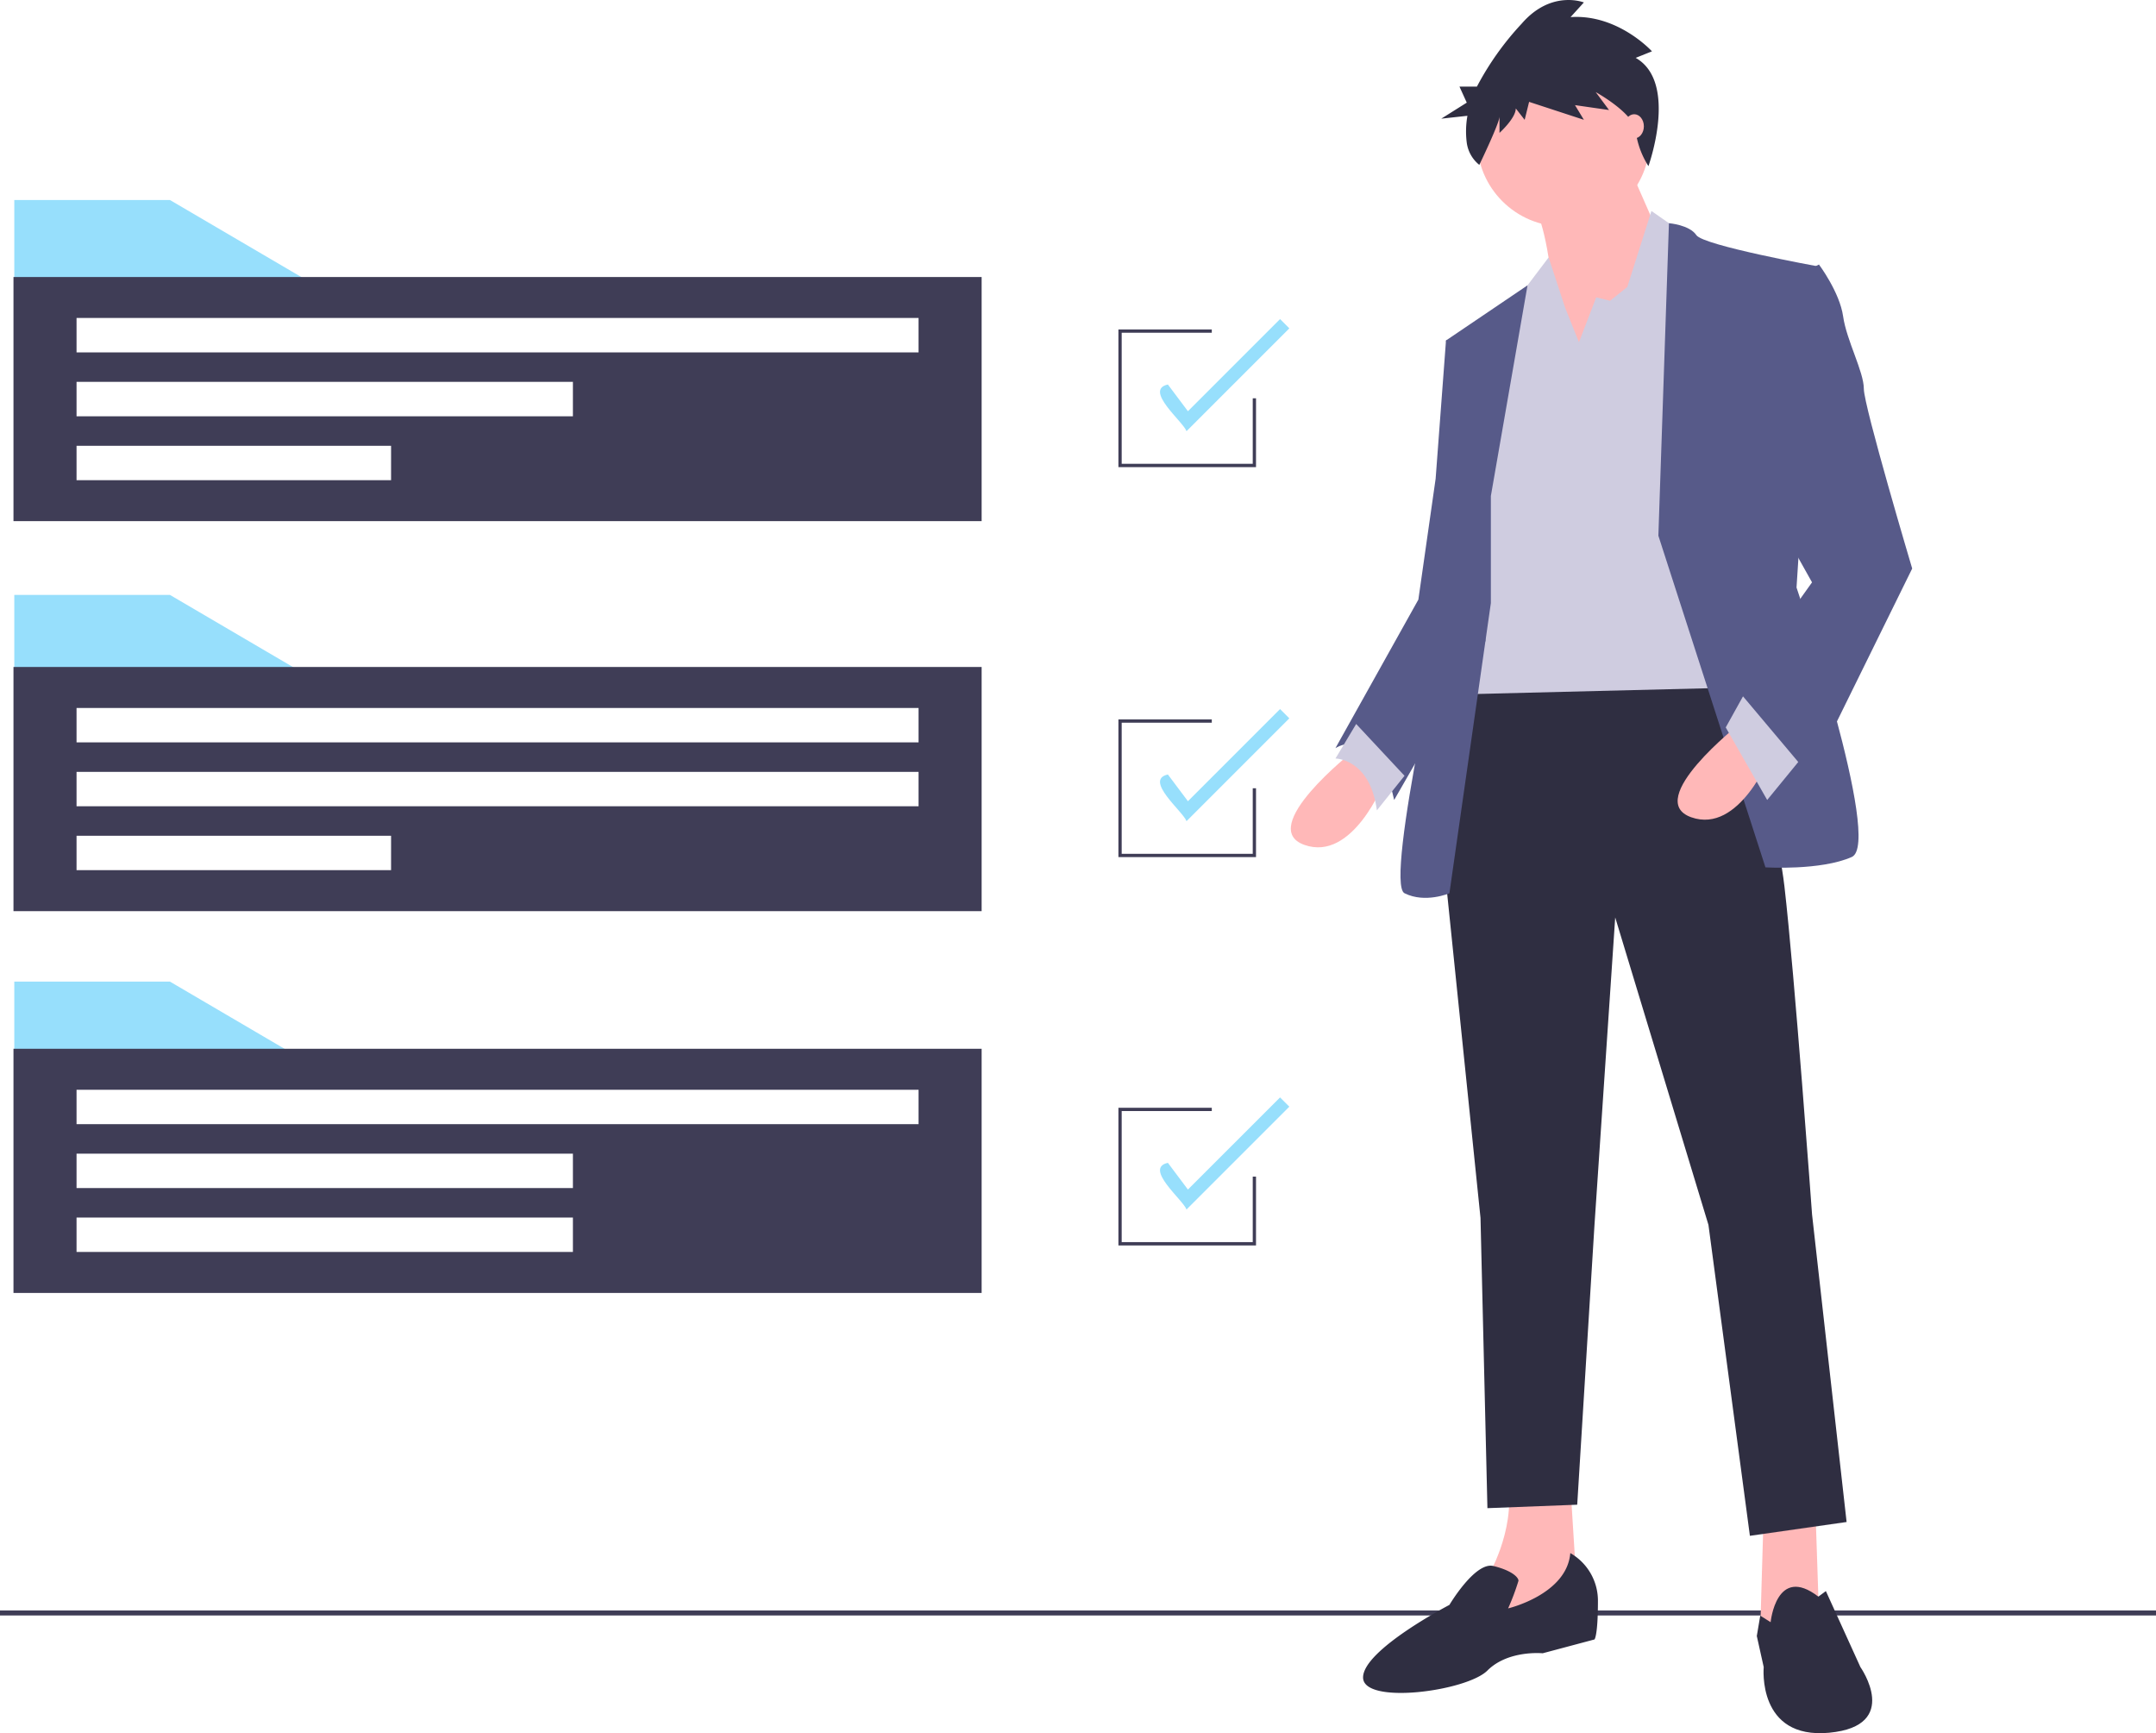 <svg id="skills-illustration" xmlns="http://www.w3.org/2000/svg" width="321.395" height="258.302" viewBox="0 0 321.395 258.302">
  <rect id="Rectangle_124" data-name="Rectangle 124" width="321.395" height="0.747" transform="translate(0 240.01)" fill="#3f3d56"/>
  <g id="man">
    <path id="Path_210" data-name="Path 210" d="M704.337,398.628s-14.416,11.327-7.208,13.9,11.842-9.267,11.842-9.267Z" transform="translate(-502.687 -286.613)" fill="#ffb8b8"/>
    <path id="Path_212" data-name="Path 212" d="M794.892,675.375l.515,15.445-6.178,3.6-2.574-1.544.515-17.5Z" transform="translate(-524.253 -450.092)" fill="#ffb8b8"/>
    <path id="Path_213" data-name="Path 213" d="M793.265,725.845l1.03,16.475L779.878,748.5l1.03-8.752s4.119-6.693,3.089-13.9Z" transform="translate(-559.179 -504.681)" fill="#ffb8b8"/>
    <path id="Path_214" data-name="Path 214" d="M804.088,353.868s8.238,21.624,9.782,35.01,4.119,48.911,4.119,48.911l5.149,45.822-14.416,2.059-6.178-46.337-13.9-45.822-3.089,45.822-2.574,41.7-13.386.515-1.03-43.248L762.9,383.214l3.089-26.257Z" transform="translate(-547.865 -256.783)" fill="#2f2e41"/>
    <path id="Path_215" data-name="Path 215" d="M905.416,777.036s.844-8.647,7.115-3.809l1.122-.825,5.149,11.327s6.178,8.753-4.634,9.782-9.782-9.782-9.782-9.782l-1.03-4.634.515-3.034Z" transform="translate(-641.469 -535.278)" fill="#2f2e41"/>
    <path id="Path_216" data-name="Path 216" d="M758.291,756.714a8.179,8.179,0,0,1,4.119,7.208c0,5.149-.515,5.663-.515,5.663l-7.723,2.059s-5.148-.515-8.238,2.574-18.535,5.148-18.535,1.03,12.871-10.812,12.871-10.812,3.822-6.455,6.545-5.8,3.752,1.683,3.752,2.2a35.474,35.474,0,0,1-1.545,4.119S757.777,762.892,758.291,756.714Z" transform="translate(-524.206 -525.253)" fill="#2f2e41"/>
    <circle id="Ellipse_30" data-name="Ellipse 30" cx="12.871" cy="12.871" r="12.871" transform="translate(220.184 8.015)" fill="#ffb8b8"/>
    <path id="Path_217" data-name="Path 217" d="M816.953,135.466l5.663,12.871-15.446,22.139s-1.03-24.2-4.119-28.317S816.953,135.466,816.953,135.466Z" transform="translate(-574.373 -111.233)" fill="#ffb8b8"/>
    <path id="Path_218" data-name="Path 218" d="M667.563,113.821l2.575-6.693,2.059.515,2.574-2.059,3.6-11.327,5.149,3.6,6.693,67.446-41.7,1.03,5.663-46.851,5.149-13.386,3.716-4.913,2.462,7.487Z" transform="translate(-432.191 -62.816)" fill="#cfcce0"/>
    <path id="Path_219" data-name="Path 219" d="M859.367,209.114l1.575-46.572s3.058.236,4.088,1.78,18.02,4.634,18.02,4.634l-3.089,47.881s12.871,38.1,8.238,40.158-12.871,1.545-12.871,1.545Z" transform="translate(-612.153 -129.277)" fill="#575a89"/>
    <path id="Path_220" data-name="Path 220" d="M757.588,221.7l5.462-31.388-12.155,8.22,3.089,22.653-2.574,15.446s-9.782,42.733-6.693,44.277,6.693,0,6.693,0l6.178-43.248Z" transform="translate(-535.345 -147.785)" fill="#575a89"/>
    <path id="Path_221" data-name="Path 221" d="M735.132,211.868l-3.6,1.03-1.545,20.594-2.574,18.02L715.052,273.65s6.178-4.119,8.752,7.723l13.608-23.692Z" transform="translate(-515.977 -162.15)" fill="#575a89"/>
    <path id="Path_222" data-name="Path 222" d="M877.206,386.28s-14.416,11.327-7.208,13.9,11.842-9.267,11.842-9.267Z" transform="translate(-617.893 -278.384)" fill="#ffb8b8"/>
    <path id="Path_224" data-name="Path 224" d="M899.247,183.058,903.366,181s3.089,4.119,3.6,7.723,3.089,8.238,3.089,10.812,7.208,26.772,7.208,26.772l-16.475,33.465s-3.6-12.356-11.327-13.386l12.871-18.02-7.208-12.871Z" transform="translate(-632.212 -141.577)" fill="#575a89"/>
    <path id="Path_225" data-name="Path 225" d="M791.328,71.441l2.427-.972s-5.075-5.587-12.136-5.1l1.986-2.186s-4.854-1.943-9.267,3.158a43.073,43.073,0,0,0-6.677,9.385h-2.6l1.085,2.389-3.8,2.389,3.9-.429a13.347,13.347,0,0,0-.106,3.962,5.126,5.126,0,0,0,1.877,3.354h0s3.01-6.231,3.01-7.2v2.429s2.427-2.186,2.427-3.644l1.324,1.7L775.441,78l8.164,2.672-1.324-2.186,5.075.729-1.986-2.672s5.737,3.158,5.958,5.83a12.831,12.831,0,0,0,1.9,5.2S797.727,75.085,791.328,71.441Z" transform="translate(-547.497 -62.818)" fill="#2f2e41"/>
    <path id="Path_211" data-name="Path 211" d="M718.142,386.28l-3.089,5.149s5.148,0,6.178,7.723L725.35,394Z" transform="translate(-515.977 -278.384)" fill="#cfcce0"/>
    <ellipse id="Ellipse_31" data-name="Ellipse 31" cx="1.442" cy="1.802" rx="1.442" ry="1.802" transform="translate(242.168 17.025)" fill="#ffb8b8"/>
    <path id="Path_223" data-name="Path 223" d="M782.032,320.9,777.4,326.56l-6.178-10.812,2.574-4.634Z" transform="translate(-513.966 -207.337)" fill="#cfcce0"/>
  </g>
  <g id="tasks" transform="translate(-13 -5)">
    <g id="task3">
      <path id="Path_230" data-name="Path 230" d="M89.805,466.009H45.361V453.555h23.2Z" transform="translate(-30.23 -302.264)" fill="#97dffc"/>
      <path id="Path_231" data-name="Path 231" d="M163.24,546.388v36.386H307.563V546.388Zm83.395,30.281H172.642v-5.128h73.993Zm0-9.524H172.642v-5.128h73.993Zm51.526-9.524H172.642v-5.128H298.161Z" transform="translate(-148.231 -385.085)" fill="#3f3d56"/>
    </g>
    <g id="task2">
      <path id="Path_226" data-name="Path 226" d="M89.805,293.236H45.361V280.782h23.2Z" transform="translate(-30.23 -187.122)" fill="#97dffc"/>
      <path id="Path_227" data-name="Path 227" d="M163.24,375.811V412.2H307.563V375.811Zm56.288,30.281H172.642v-5.128h46.887Zm78.633-9.524H172.642V391.44H298.161Zm0-9.524H172.642v-5.128H298.161Z" transform="translate(-148.231 -271.407)" fill="#3f3d56"/>
    </g>
    <g id="task1">
      <path id="Path_228" data-name="Path 228" d="M89.805,116.8H45.361V104.348h23.2Z" transform="translate(-30.23 -69.541)" fill="#97dffc"/>
      <path id="Path_229" data-name="Path 229" d="M163.24,201.574V237.96H307.563V201.574Zm56.288,30.281H172.642v-5.128h46.887Zm27.106-9.524H172.642V217.2h73.993Zm51.526-9.524H172.642v-5.128H298.161Z" transform="translate(-148.231 -155.29)" fill="#3f3d56"/>
    </g>
    <path id="Path_232" data-name="Path 232" d="M559.3,182.7H538.789V162.183h13.92v.488H539.278v19.536h19.536V172.44h.488Z" transform="translate(-359.067 -108.084)" fill="#3f3d56"/>
    <path id="Path_234" data-name="Path 234" d="M559.3,356.933H538.789V336.42h13.92v.489H539.278v19.536h19.536v-9.768h.488Z" transform="translate(-359.067 -224.201)" fill="#3f3d56"/>
    <path id="Path_236" data-name="Path 236" d="M559.3,530.439H538.789V509.926h13.92v.488H539.278V529.95h19.536v-9.768h.488Z" transform="translate(-359.067 -339.831)" fill="#3f3d56"/>
    <g id="tick3">
      <path id="Path_237" data-name="Path 237" d="M679.572,584.818c-.474-1.4-6.419-6.158-2.776-6.957l2.987,3.983,13.734-13.733,1.381,1.381Z" transform="translate(-489.699 -399.562)" fill="#97dffc"/>
    </g>
    <g id="tick2">
      <path id="Path_235" data-name="Path 235" d="M679.572,411.313c-.474-1.4-6.419-6.158-2.776-6.957l2.987,3.983,13.734-13.733,1.381,1.381Z" transform="translate(-489.699 -283.932)" fill="#97dffc"/>
    </g>
    <g id="tick1">
      <path id="Path_233" data-name="Path 233" d="M679.572,237.076c-.474-1.4-6.419-6.158-2.776-6.957l2.987,3.983,13.734-13.733,1.381,1.381Z" transform="translate(-489.699 -167.815)" fill="#97dffc"/>
    </g>
  </g>
</svg>
